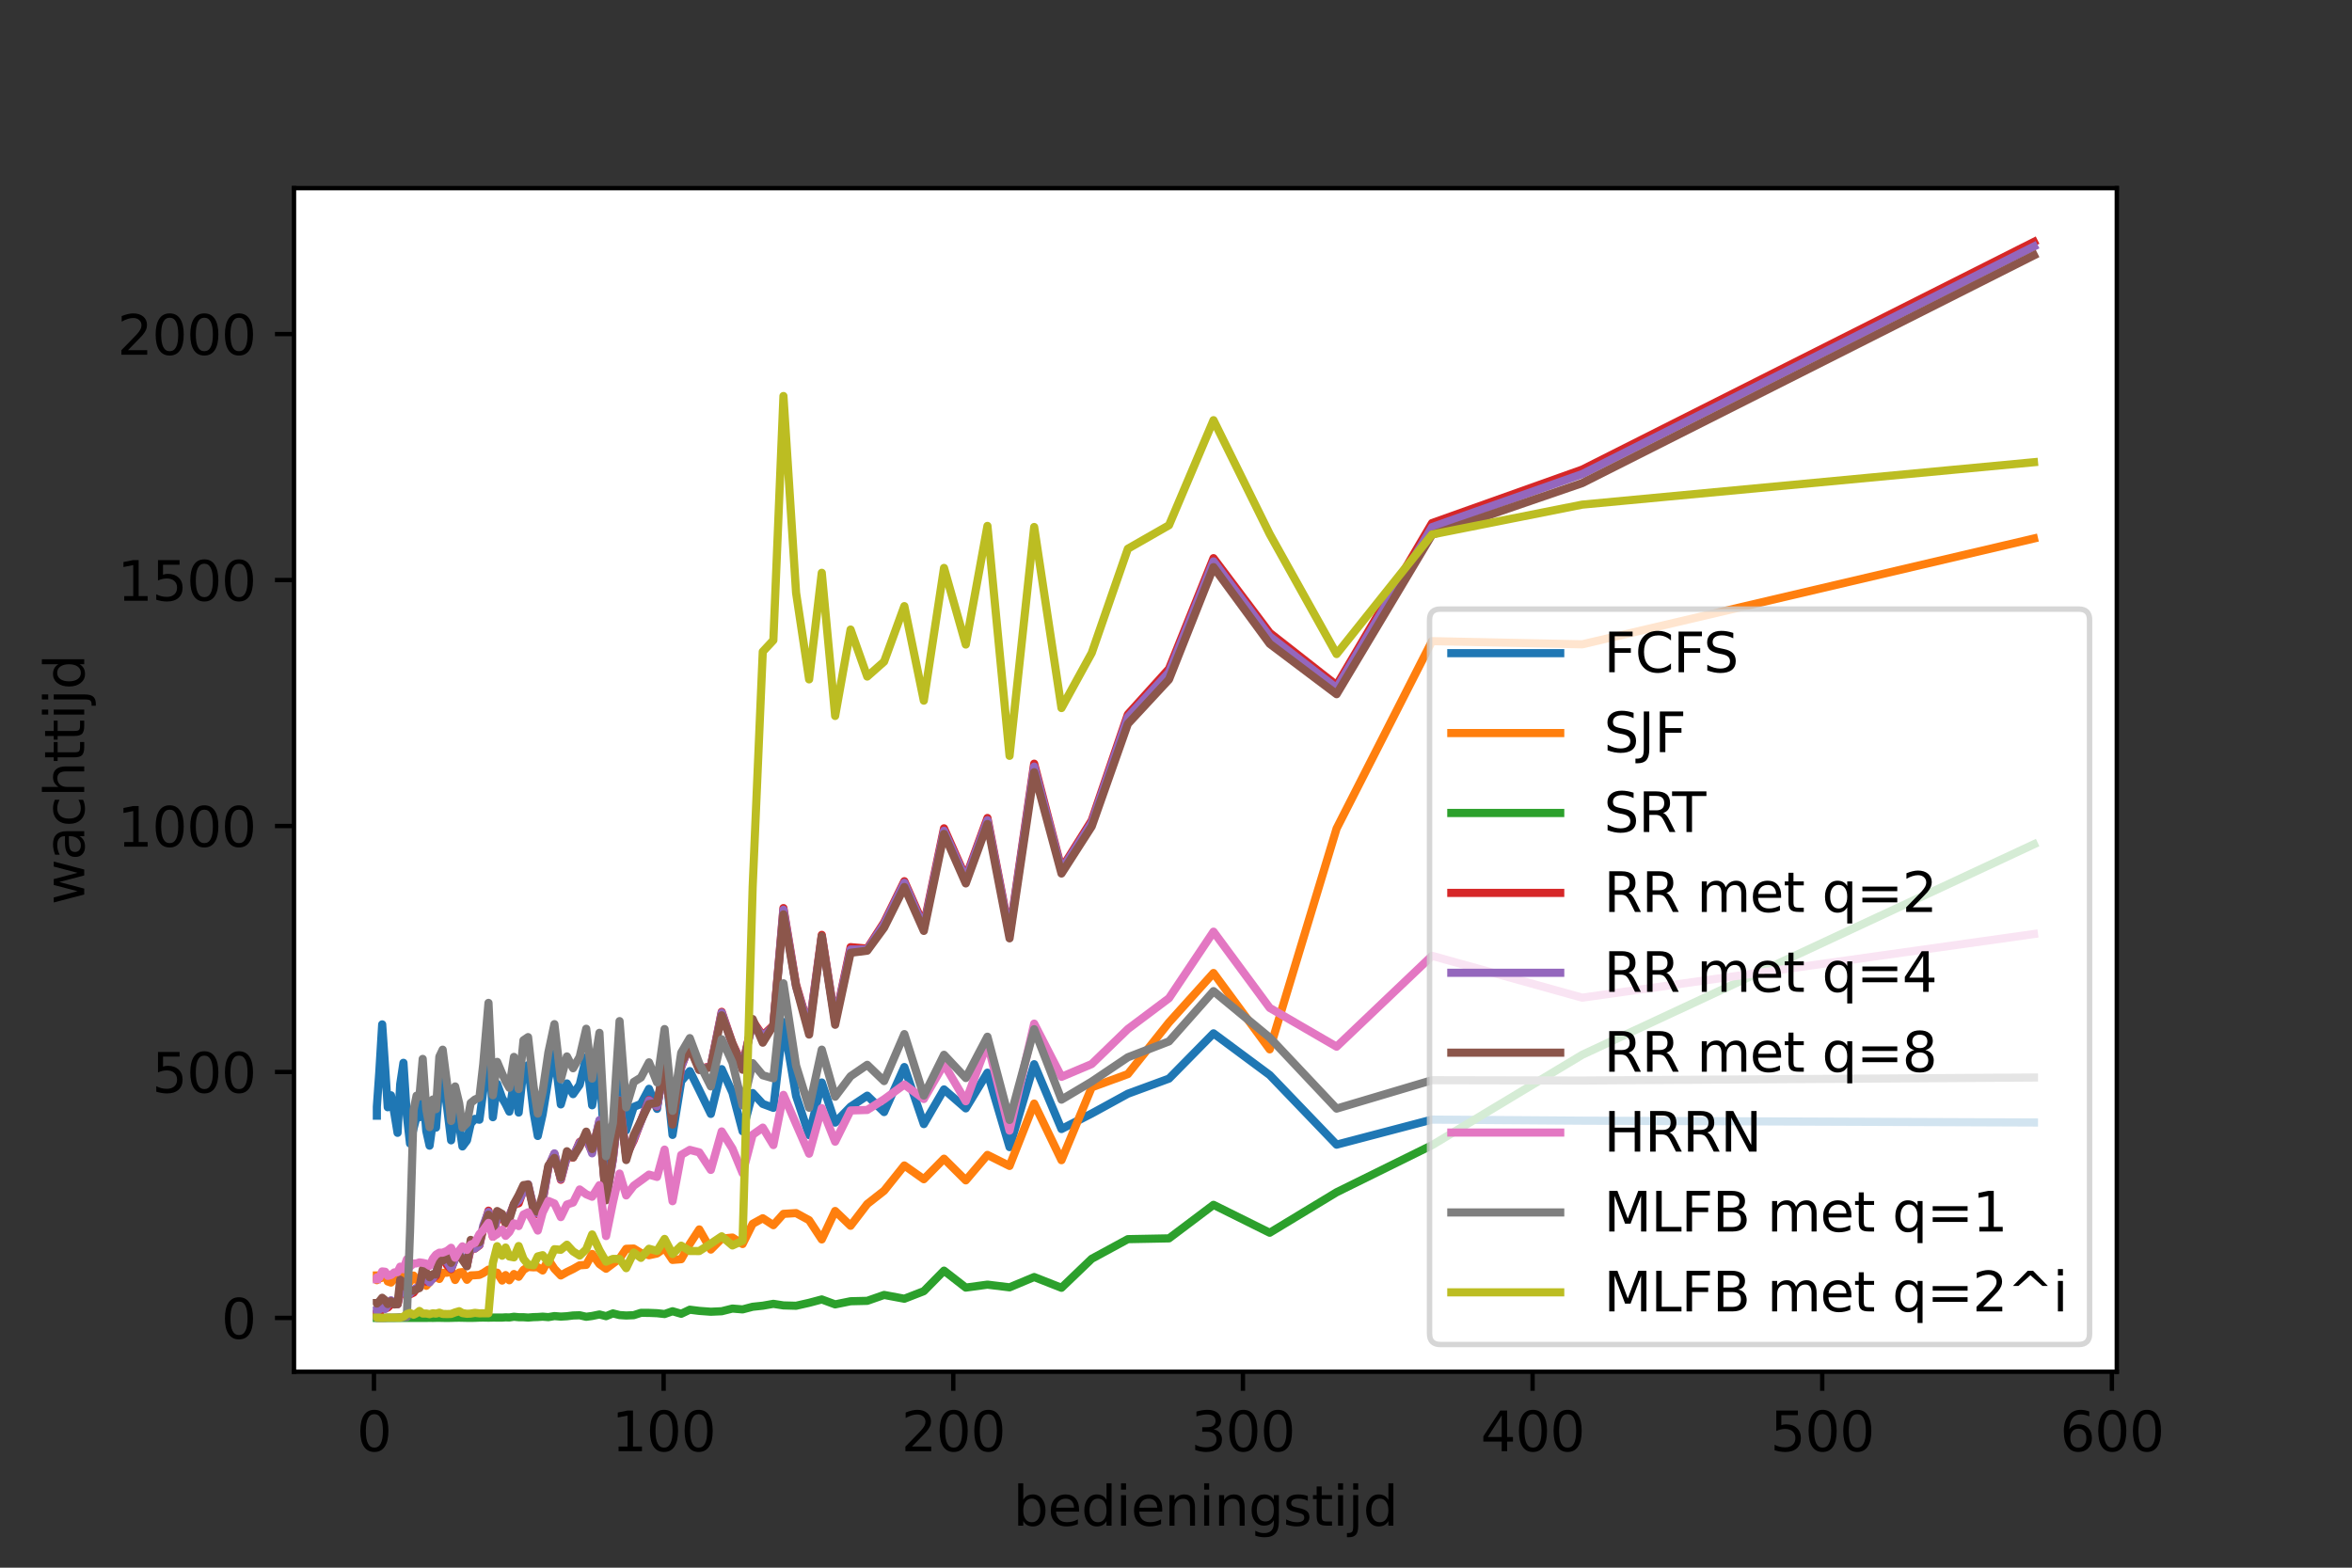 <?xml version="1.0" encoding="utf-8" standalone="no"?>
<!DOCTYPE svg PUBLIC "-//W3C//DTD SVG 1.1//EN"
  "http://www.w3.org/Graphics/SVG/1.1/DTD/svg11.dtd">
<svg height="288pt" version="1.1" viewBox="0 0 432 288" width="432pt" xmlns="http://www.w3.org/2000/svg" xmlns:xlink="http://www.w3.org/1999/xlink">
 <rect x="0" y="0" width="432" height="288" fill="#333333" stroke="none"/>
 <defs>
  <style type="text/css">*{stroke-linecap:butt;stroke-linejoin:round;}</style>
 </defs>
 <g id="figure_1">
  <g id="patch_1">
   <path d="M 0 288 
L 432 288 
L 432 0 
L 0 0 
z
" style="fill:none;"/>
  </g>
  <g id="axes_1">
   <g id="patch_2">
    <path d="M 54 252 
L 388.8 252 
L 388.8 34.56 
L 54 34.56 
z
" style="fill:#ffffff;"/>
   </g>
   <g id="matplotlib.axis_1">
    <g id="xtick_1">
     <g id="line2d_1">
      <defs>
       <path d="M 0 0 
L 0 3.5 
" id="m9bc91e9b27" style="stroke:#000000;stroke-width:0.8;"/>
      </defs>
      <g>
       <use style="stroke:#000000;stroke-width:0.8;" x="68.686" xlink:href="#m9bc91e9b27" y="252"/>
      </g>
     </g>
     <g id="text_1">
      <!-- 0 -->
      <g transform="translate(65.505 266.598)scale(0.1 -0.1)">
       <defs>
        <path d="M 2034 4250 
Q 1547 4250 1301 3770 
Q 1056 3291 1056 2328 
Q 1056 1369 1301 889 
Q 1547 409 2034 409 
Q 2525 409 2770 889 
Q 3016 1369 3016 2328 
Q 3016 3291 2770 3770 
Q 2525 4250 2034 4250 
z
M 2034 4750 
Q 2819 4750 3233 4129 
Q 3647 3509 3647 2328 
Q 3647 1150 3233 529 
Q 2819 -91 2034 -91 
Q 1250 -91 836 529 
Q 422 1150 422 2328 
Q 422 3509 836 4129 
Q 1250 4750 2034 4750 
z
" id="DejaVuSans-30" transform="scale(0.016)"/>
       </defs>
       <use xlink:href="#DejaVuSans-30"/>
      </g>
     </g>
    </g>
    <g id="xtick_2">
     <g id="line2d_2">
      <g>
       <use style="stroke:#000000;stroke-width:0.8;" x="121.888" xlink:href="#m9bc91e9b27" y="252"/>
      </g>
     </g>
     <g id="text_2">
      <!-- 100 -->
      <g transform="translate(112.344 266.598)scale(0.1 -0.1)">
       <defs>
        <path d="M 794 531 
L 1825 531 
L 1825 4091 
L 703 3866 
L 703 4441 
L 1819 4666 
L 2450 4666 
L 2450 531 
L 3481 531 
L 3481 0 
L 794 0 
L 794 531 
z
" id="DejaVuSans-31" transform="scale(0.016)"/>
       </defs>
       <use xlink:href="#DejaVuSans-31"/>
       <use x="63.623" xlink:href="#DejaVuSans-30"/>
       <use x="127.246" xlink:href="#DejaVuSans-30"/>
      </g>
     </g>
    </g>
    <g id="xtick_3">
     <g id="line2d_3">
      <g>
       <use style="stroke:#000000;stroke-width:0.8;" x="175.09" xlink:href="#m9bc91e9b27" y="252"/>
      </g>
     </g>
     <g id="text_3">
      <!-- 200 -->
      <g transform="translate(165.547 266.598)scale(0.1 -0.1)">
       <defs>
        <path d="M 1228 531 
L 3431 531 
L 3431 0 
L 469 0 
L 469 531 
Q 828 903 1448 1529 
Q 2069 2156 2228 2338 
Q 2531 2678 2651 2914 
Q 2772 3150 2772 3378 
Q 2772 3750 2511 3984 
Q 2250 4219 1831 4219 
Q 1534 4219 1204 4116 
Q 875 4013 500 3803 
L 500 4441 
Q 881 4594 1212 4672 
Q 1544 4750 1819 4750 
Q 2544 4750 2975 4387 
Q 3406 4025 3406 3419 
Q 3406 3131 3298 2873 
Q 3191 2616 2906 2266 
Q 2828 2175 2409 1742 
Q 1991 1309 1228 531 
z
" id="DejaVuSans-32" transform="scale(0.016)"/>
       </defs>
       <use xlink:href="#DejaVuSans-32"/>
       <use x="63.623" xlink:href="#DejaVuSans-30"/>
       <use x="127.246" xlink:href="#DejaVuSans-30"/>
      </g>
     </g>
    </g>
    <g id="xtick_4">
     <g id="line2d_4">
      <g>
       <use style="stroke:#000000;stroke-width:0.8;" x="228.292" xlink:href="#m9bc91e9b27" y="252"/>
      </g>
     </g>
     <g id="text_4">
      <!-- 300 -->
      <g transform="translate(218.749 266.598)scale(0.1 -0.1)">
       <defs>
        <path d="M 2597 2516 
Q 3050 2419 3304 2112 
Q 3559 1806 3559 1356 
Q 3559 666 3084 287 
Q 2609 -91 1734 -91 
Q 1441 -91 1130 -33 
Q 819 25 488 141 
L 488 750 
Q 750 597 1062 519 
Q 1375 441 1716 441 
Q 2309 441 2620 675 
Q 2931 909 2931 1356 
Q 2931 1769 2642 2001 
Q 2353 2234 1838 2234 
L 1294 2234 
L 1294 2753 
L 1863 2753 
Q 2328 2753 2575 2939 
Q 2822 3125 2822 3475 
Q 2822 3834 2567 4026 
Q 2313 4219 1838 4219 
Q 1578 4219 1281 4162 
Q 984 4106 628 3988 
L 628 4550 
Q 988 4650 1302 4700 
Q 1616 4750 1894 4750 
Q 2613 4750 3031 4423 
Q 3450 4097 3450 3541 
Q 3450 3153 3228 2886 
Q 3006 2619 2597 2516 
z
" id="DejaVuSans-33" transform="scale(0.016)"/>
       </defs>
       <use xlink:href="#DejaVuSans-33"/>
       <use x="63.623" xlink:href="#DejaVuSans-30"/>
       <use x="127.246" xlink:href="#DejaVuSans-30"/>
      </g>
     </g>
    </g>
    <g id="xtick_5">
     <g id="line2d_5">
      <g>
       <use style="stroke:#000000;stroke-width:0.8;" x="281.494" xlink:href="#m9bc91e9b27" y="252"/>
      </g>
     </g>
     <g id="text_5">
      <!-- 400 -->
      <g transform="translate(271.951 266.598)scale(0.1 -0.1)">
       <defs>
        <path d="M 2419 4116 
L 825 1625 
L 2419 1625 
L 2419 4116 
z
M 2253 4666 
L 3047 4666 
L 3047 1625 
L 3713 1625 
L 3713 1100 
L 3047 1100 
L 3047 0 
L 2419 0 
L 2419 1100 
L 313 1100 
L 313 1709 
L 2253 4666 
z
" id="DejaVuSans-34" transform="scale(0.016)"/>
       </defs>
       <use xlink:href="#DejaVuSans-34"/>
       <use x="63.623" xlink:href="#DejaVuSans-30"/>
       <use x="127.246" xlink:href="#DejaVuSans-30"/>
      </g>
     </g>
    </g>
    <g id="xtick_6">
     <g id="line2d_6">
      <g>
       <use style="stroke:#000000;stroke-width:0.8;" x="334.696" xlink:href="#m9bc91e9b27" y="252"/>
      </g>
     </g>
     <g id="text_6">
      <!-- 500 -->
      <g transform="translate(325.153 266.598)scale(0.1 -0.1)">
       <defs>
        <path d="M 691 4666 
L 3169 4666 
L 3169 4134 
L 1269 4134 
L 1269 2991 
Q 1406 3038 1543 3061 
Q 1681 3084 1819 3084 
Q 2600 3084 3056 2656 
Q 3513 2228 3513 1497 
Q 3513 744 3044 326 
Q 2575 -91 1722 -91 
Q 1428 -91 1123 -41 
Q 819 9 494 109 
L 494 744 
Q 775 591 1075 516 
Q 1375 441 1709 441 
Q 2250 441 2565 725 
Q 2881 1009 2881 1497 
Q 2881 1984 2565 2268 
Q 2250 2553 1709 2553 
Q 1456 2553 1204 2497 
Q 953 2441 691 2322 
L 691 4666 
z
" id="DejaVuSans-35" transform="scale(0.016)"/>
       </defs>
       <use xlink:href="#DejaVuSans-35"/>
       <use x="63.623" xlink:href="#DejaVuSans-30"/>
       <use x="127.246" xlink:href="#DejaVuSans-30"/>
      </g>
     </g>
    </g>
    <g id="xtick_7">
     <g id="line2d_7">
      <g>
       <use style="stroke:#000000;stroke-width:0.8;" x="387.898" xlink:href="#m9bc91e9b27" y="252"/>
      </g>
     </g>
     <g id="text_7">
      <!-- 600 -->
      <g transform="translate(378.355 266.598)scale(0.1 -0.1)">
       <defs>
        <path d="M 2113 2584 
Q 1688 2584 1439 2293 
Q 1191 2003 1191 1497 
Q 1191 994 1439 701 
Q 1688 409 2113 409 
Q 2538 409 2786 701 
Q 3034 994 3034 1497 
Q 3034 2003 2786 2293 
Q 2538 2584 2113 2584 
z
M 3366 4563 
L 3366 3988 
Q 3128 4100 2886 4159 
Q 2644 4219 2406 4219 
Q 1781 4219 1451 3797 
Q 1122 3375 1075 2522 
Q 1259 2794 1537 2939 
Q 1816 3084 2150 3084 
Q 2853 3084 3261 2657 
Q 3669 2231 3669 1497 
Q 3669 778 3244 343 
Q 2819 -91 2113 -91 
Q 1303 -91 875 529 
Q 447 1150 447 2328 
Q 447 3434 972 4092 
Q 1497 4750 2381 4750 
Q 2619 4750 2861 4703 
Q 3103 4656 3366 4563 
z
" id="DejaVuSans-36" transform="scale(0.016)"/>
       </defs>
       <use xlink:href="#DejaVuSans-36"/>
       <use x="63.623" xlink:href="#DejaVuSans-30"/>
       <use x="127.246" xlink:href="#DejaVuSans-30"/>
      </g>
     </g>
    </g>
    <g id="text_8">
     <!-- bedieningstijd -->
     <g transform="translate(186.091 280.277)scale(0.1 -0.1)">
      <defs>
       <path d="M 3116 1747 
Q 3116 2381 2855 2742 
Q 2594 3103 2138 3103 
Q 1681 3103 1420 2742 
Q 1159 2381 1159 1747 
Q 1159 1113 1420 752 
Q 1681 391 2138 391 
Q 2594 391 2855 752 
Q 3116 1113 3116 1747 
z
M 1159 2969 
Q 1341 3281 1617 3432 
Q 1894 3584 2278 3584 
Q 2916 3584 3314 3078 
Q 3713 2572 3713 1747 
Q 3713 922 3314 415 
Q 2916 -91 2278 -91 
Q 1894 -91 1617 61 
Q 1341 213 1159 525 
L 1159 0 
L 581 0 
L 581 4863 
L 1159 4863 
L 1159 2969 
z
" id="DejaVuSans-62" transform="scale(0.016)"/>
       <path d="M 3597 1894 
L 3597 1613 
L 953 1613 
Q 991 1019 1311 708 
Q 1631 397 2203 397 
Q 2534 397 2845 478 
Q 3156 559 3463 722 
L 3463 178 
Q 3153 47 2828 -22 
Q 2503 -91 2169 -91 
Q 1331 -91 842 396 
Q 353 884 353 1716 
Q 353 2575 817 3079 
Q 1281 3584 2069 3584 
Q 2775 3584 3186 3129 
Q 3597 2675 3597 1894 
z
M 3022 2063 
Q 3016 2534 2758 2815 
Q 2500 3097 2075 3097 
Q 1594 3097 1305 2825 
Q 1016 2553 972 2059 
L 3022 2063 
z
" id="DejaVuSans-65" transform="scale(0.016)"/>
       <path d="M 2906 2969 
L 2906 4863 
L 3481 4863 
L 3481 0 
L 2906 0 
L 2906 525 
Q 2725 213 2448 61 
Q 2172 -91 1784 -91 
Q 1150 -91 751 415 
Q 353 922 353 1747 
Q 353 2572 751 3078 
Q 1150 3584 1784 3584 
Q 2172 3584 2448 3432 
Q 2725 3281 2906 2969 
z
M 947 1747 
Q 947 1113 1208 752 
Q 1469 391 1925 391 
Q 2381 391 2643 752 
Q 2906 1113 2906 1747 
Q 2906 2381 2643 2742 
Q 2381 3103 1925 3103 
Q 1469 3103 1208 2742 
Q 947 2381 947 1747 
z
" id="DejaVuSans-64" transform="scale(0.016)"/>
       <path d="M 603 3500 
L 1178 3500 
L 1178 0 
L 603 0 
L 603 3500 
z
M 603 4863 
L 1178 4863 
L 1178 4134 
L 603 4134 
L 603 4863 
z
" id="DejaVuSans-69" transform="scale(0.016)"/>
       <path d="M 3513 2113 
L 3513 0 
L 2938 0 
L 2938 2094 
Q 2938 2591 2744 2837 
Q 2550 3084 2163 3084 
Q 1697 3084 1428 2787 
Q 1159 2491 1159 1978 
L 1159 0 
L 581 0 
L 581 3500 
L 1159 3500 
L 1159 2956 
Q 1366 3272 1645 3428 
Q 1925 3584 2291 3584 
Q 2894 3584 3203 3211 
Q 3513 2838 3513 2113 
z
" id="DejaVuSans-6e" transform="scale(0.016)"/>
       <path d="M 2906 1791 
Q 2906 2416 2648 2759 
Q 2391 3103 1925 3103 
Q 1463 3103 1205 2759 
Q 947 2416 947 1791 
Q 947 1169 1205 825 
Q 1463 481 1925 481 
Q 2391 481 2648 825 
Q 2906 1169 2906 1791 
z
M 3481 434 
Q 3481 -459 3084 -895 
Q 2688 -1331 1869 -1331 
Q 1566 -1331 1297 -1286 
Q 1028 -1241 775 -1147 
L 775 -588 
Q 1028 -725 1275 -790 
Q 1522 -856 1778 -856 
Q 2344 -856 2625 -561 
Q 2906 -266 2906 331 
L 2906 616 
Q 2728 306 2450 153 
Q 2172 0 1784 0 
Q 1141 0 747 490 
Q 353 981 353 1791 
Q 353 2603 747 3093 
Q 1141 3584 1784 3584 
Q 2172 3584 2450 3431 
Q 2728 3278 2906 2969 
L 2906 3500 
L 3481 3500 
L 3481 434 
z
" id="DejaVuSans-67" transform="scale(0.016)"/>
       <path d="M 2834 3397 
L 2834 2853 
Q 2591 2978 2328 3040 
Q 2066 3103 1784 3103 
Q 1356 3103 1142 2972 
Q 928 2841 928 2578 
Q 928 2378 1081 2264 
Q 1234 2150 1697 2047 
L 1894 2003 
Q 2506 1872 2764 1633 
Q 3022 1394 3022 966 
Q 3022 478 2636 193 
Q 2250 -91 1575 -91 
Q 1294 -91 989 -36 
Q 684 19 347 128 
L 347 722 
Q 666 556 975 473 
Q 1284 391 1588 391 
Q 1994 391 2212 530 
Q 2431 669 2431 922 
Q 2431 1156 2273 1281 
Q 2116 1406 1581 1522 
L 1381 1569 
Q 847 1681 609 1914 
Q 372 2147 372 2553 
Q 372 3047 722 3315 
Q 1072 3584 1716 3584 
Q 2034 3584 2315 3537 
Q 2597 3491 2834 3397 
z
" id="DejaVuSans-73" transform="scale(0.016)"/>
       <path d="M 1172 4494 
L 1172 3500 
L 2356 3500 
L 2356 3053 
L 1172 3053 
L 1172 1153 
Q 1172 725 1289 603 
Q 1406 481 1766 481 
L 2356 481 
L 2356 0 
L 1766 0 
Q 1100 0 847 248 
Q 594 497 594 1153 
L 594 3053 
L 172 3053 
L 172 3500 
L 594 3500 
L 594 4494 
L 1172 4494 
z
" id="DejaVuSans-74" transform="scale(0.016)"/>
       <path d="M 603 3500 
L 1178 3500 
L 1178 -63 
Q 1178 -731 923 -1031 
Q 669 -1331 103 -1331 
L -116 -1331 
L -116 -844 
L 38 -844 
Q 366 -844 484 -692 
Q 603 -541 603 -63 
L 603 3500 
z
M 603 4863 
L 1178 4863 
L 1178 4134 
L 603 4134 
L 603 4863 
z
" id="DejaVuSans-6a" transform="scale(0.016)"/>
      </defs>
      <use xlink:href="#DejaVuSans-62"/>
      <use x="63.477" xlink:href="#DejaVuSans-65"/>
      <use x="125" xlink:href="#DejaVuSans-64"/>
      <use x="188.477" xlink:href="#DejaVuSans-69"/>
      <use x="216.26" xlink:href="#DejaVuSans-65"/>
      <use x="277.783" xlink:href="#DejaVuSans-6e"/>
      <use x="341.162" xlink:href="#DejaVuSans-69"/>
      <use x="368.945" xlink:href="#DejaVuSans-6e"/>
      <use x="432.324" xlink:href="#DejaVuSans-67"/>
      <use x="495.801" xlink:href="#DejaVuSans-73"/>
      <use x="547.9" xlink:href="#DejaVuSans-74"/>
      <use x="587.109" xlink:href="#DejaVuSans-69"/>
      <use x="614.893" xlink:href="#DejaVuSans-6a"/>
      <use x="642.676" xlink:href="#DejaVuSans-64"/>
     </g>
    </g>
   </g>
   <g id="matplotlib.axis_2">
    <g id="ytick_1">
     <g id="line2d_8">
      <defs>
       <path d="M 0 0 
L -3.5 0 
" id="meb061cf582" style="stroke:#000000;stroke-width:0.8;"/>
      </defs>
      <g>
       <use style="stroke:#000000;stroke-width:0.8;" x="54" xlink:href="#meb061cf582" y="242.116"/>
      </g>
     </g>
     <g id="text_9">
      <!-- 0 -->
      <g transform="translate(40.638 245.916)scale(0.1 -0.1)">
       <use xlink:href="#DejaVuSans-30"/>
      </g>
     </g>
    </g>
    <g id="ytick_2">
     <g id="line2d_9">
      <g>
       <use style="stroke:#000000;stroke-width:0.8;" x="54" xlink:href="#meb061cf582" y="196.931"/>
      </g>
     </g>
     <g id="text_10">
      <!-- 500 -->
      <g transform="translate(27.913 200.73)scale(0.1 -0.1)">
       <use xlink:href="#DejaVuSans-35"/>
       <use x="63.623" xlink:href="#DejaVuSans-30"/>
       <use x="127.246" xlink:href="#DejaVuSans-30"/>
      </g>
     </g>
    </g>
    <g id="ytick_3">
     <g id="line2d_10">
      <g>
       <use style="stroke:#000000;stroke-width:0.8;" x="54" xlink:href="#meb061cf582" y="151.745"/>
      </g>
     </g>
     <g id="text_11">
      <!-- 1000 -->
      <g transform="translate(21.55 155.544)scale(0.1 -0.1)">
       <use xlink:href="#DejaVuSans-31"/>
       <use x="63.623" xlink:href="#DejaVuSans-30"/>
       <use x="127.246" xlink:href="#DejaVuSans-30"/>
       <use x="190.869" xlink:href="#DejaVuSans-30"/>
      </g>
     </g>
    </g>
    <g id="ytick_4">
     <g id="line2d_11">
      <g>
       <use style="stroke:#000000;stroke-width:0.8;" x="54" xlink:href="#meb061cf582" y="106.559"/>
      </g>
     </g>
     <g id="text_12">
      <!-- 1500 -->
      <g transform="translate(21.55 110.358)scale(0.1 -0.1)">
       <use xlink:href="#DejaVuSans-31"/>
       <use x="63.623" xlink:href="#DejaVuSans-35"/>
       <use x="127.246" xlink:href="#DejaVuSans-30"/>
       <use x="190.869" xlink:href="#DejaVuSans-30"/>
      </g>
     </g>
    </g>
    <g id="ytick_5">
     <g id="line2d_12">
      <g>
       <use style="stroke:#000000;stroke-width:0.8;" x="54" xlink:href="#meb061cf582" y="61.373"/>
      </g>
     </g>
     <g id="text_13">
      <!-- 2000 -->
      <g transform="translate(21.55 65.172)scale(0.1 -0.1)">
       <use xlink:href="#DejaVuSans-32"/>
       <use x="63.623" xlink:href="#DejaVuSans-30"/>
       <use x="127.246" xlink:href="#DejaVuSans-30"/>
       <use x="190.869" xlink:href="#DejaVuSans-30"/>
      </g>
     </g>
    </g>
    <g id="text_14">
     <!-- wachttijd -->
     <g transform="translate(15.47 166.224)rotate(-90)scale(0.1 -0.1)">
      <defs>
       <path d="M 269 3500 
L 844 3500 
L 1563 769 
L 2278 3500 
L 2956 3500 
L 3675 769 
L 4391 3500 
L 4966 3500 
L 4050 0 
L 3372 0 
L 2619 2869 
L 1863 0 
L 1184 0 
L 269 3500 
z
" id="DejaVuSans-77" transform="scale(0.016)"/>
       <path d="M 2194 1759 
Q 1497 1759 1228 1600 
Q 959 1441 959 1056 
Q 959 750 1161 570 
Q 1363 391 1709 391 
Q 2188 391 2477 730 
Q 2766 1069 2766 1631 
L 2766 1759 
L 2194 1759 
z
M 3341 1997 
L 3341 0 
L 2766 0 
L 2766 531 
Q 2569 213 2275 61 
Q 1981 -91 1556 -91 
Q 1019 -91 701 211 
Q 384 513 384 1019 
Q 384 1609 779 1909 
Q 1175 2209 1959 2209 
L 2766 2209 
L 2766 2266 
Q 2766 2663 2505 2880 
Q 2244 3097 1772 3097 
Q 1472 3097 1187 3025 
Q 903 2953 641 2809 
L 641 3341 
Q 956 3463 1253 3523 
Q 1550 3584 1831 3584 
Q 2591 3584 2966 3190 
Q 3341 2797 3341 1997 
z
" id="DejaVuSans-61" transform="scale(0.016)"/>
       <path d="M 3122 3366 
L 3122 2828 
Q 2878 2963 2633 3030 
Q 2388 3097 2138 3097 
Q 1578 3097 1268 2742 
Q 959 2388 959 1747 
Q 959 1106 1268 751 
Q 1578 397 2138 397 
Q 2388 397 2633 464 
Q 2878 531 3122 666 
L 3122 134 
Q 2881 22 2623 -34 
Q 2366 -91 2075 -91 
Q 1284 -91 818 406 
Q 353 903 353 1747 
Q 353 2603 823 3093 
Q 1294 3584 2113 3584 
Q 2378 3584 2631 3529 
Q 2884 3475 3122 3366 
z
" id="DejaVuSans-63" transform="scale(0.016)"/>
       <path d="M 3513 2113 
L 3513 0 
L 2938 0 
L 2938 2094 
Q 2938 2591 2744 2837 
Q 2550 3084 2163 3084 
Q 1697 3084 1428 2787 
Q 1159 2491 1159 1978 
L 1159 0 
L 581 0 
L 581 4863 
L 1159 4863 
L 1159 2956 
Q 1366 3272 1645 3428 
Q 1925 3584 2291 3584 
Q 2894 3584 3203 3211 
Q 3513 2838 3513 2113 
z
" id="DejaVuSans-68" transform="scale(0.016)"/>
      </defs>
      <use xlink:href="#DejaVuSans-77"/>
      <use x="81.787" xlink:href="#DejaVuSans-61"/>
      <use x="143.066" xlink:href="#DejaVuSans-63"/>
      <use x="198.047" xlink:href="#DejaVuSans-68"/>
      <use x="261.426" xlink:href="#DejaVuSans-74"/>
      <use x="300.635" xlink:href="#DejaVuSans-74"/>
      <use x="339.844" xlink:href="#DejaVuSans-69"/>
      <use x="367.627" xlink:href="#DejaVuSans-6a"/>
      <use x="395.41" xlink:href="#DejaVuSans-64"/>
     </g>
    </g>
   </g>
   <g id="line2d_13">
    <path clip-path="url(#p7ab2dd420b)" d="M 69.218 204.965 
L 69.218 203.331 
L 69.665 196.978 
L 70.197 188.19 
L 70.745 196.238 
L 71.219 203.414 
L 71.814 201.215 
L 72.426 204.487 
L 73.022 208.114 
L 73.506 199.184 
L 74.102 195.248 
L 74.725 204.916 
L 75.31 210.088 
L 75.964 207.293 
L 76.512 205.141 
L 77.039 205.253 
L 77.64 199.559 
L 78.294 207.759 
L 78.901 210.47 
L 79.513 206.07 
L 80.087 207.156 
L 80.699 199.32 
L 81.306 197.87 
L 82.12 203.407 
L 82.859 209.492 
L 83.599 203.587 
L 84.344 206.599 
L 84.939 210.616 
L 85.769 209.518 
L 86.456 206.44 
L 87.227 205.547 
L 88.057 205.703 
L 88.759 200.46 
L 89.722 189.741 
L 90.526 205.244 
L 91.313 199.109 
L 92.228 201.707 
L 92.866 202.821 
L 93.553 204.221 
L 94.399 198.725 
L 95.266 204.391 
L 96.149 196.293 
L 96.995 195.674 
L 97.995 204.28 
L 98.777 208.691 
L 99.671 204.702 
L 100.719 198.263 
L 101.831 193.545 
L 103.007 202.891 
L 104.129 199.036 
L 105.257 201.004 
L 106.47 199.287 
L 107.673 194.243 
L 108.758 203.051 
L 110.099 195.408 
L 111.317 215.786 
L 112.578 210.66 
L 113.796 193.031 
L 115.015 207.651 
L 116.398 203.353 
L 117.722 202.806 
L 119.202 200.024 
L 120.681 203.711 
L 122.064 194.601 
L 123.527 208.495 
L 125.123 198.621 
L 126.698 196.774 
L 128.437 200.277 
L 130.56 204.637 
L 132.555 196.411 
L 134.529 200.732 
L 136.396 207.828 
L 138.243 200.8 
L 140.099 202.799 
L 142.046 203.521 
L 143.898 187.758 
L 146.218 201.34 
L 148.612 208.532 
L 150.937 198.866 
L 153.394 206.236 
L 156.23 203.306 
L 159.289 201.283 
L 162.386 204.299 
L 166.104 196.026 
L 169.68 206.509 
L 173.388 200.137 
L 177.389 203.621 
L 181.368 197.062 
L 185.427 210.737 
L 189.95 195.504 
L 194.967 207.414 
L 200.521 204.567 
L 207.16 200.929 
L 214.715 198.151 
L 222.887 189.836 
L 233.214 197.494 
L 245.498 210.285 
L 263.023 205.681 
L 290.613 205.88 
L 373.582 206.213 
" style="fill:none;stroke:#1f77b4;stroke-linecap:square;stroke-width:1.5;"/>
   </g>
   <g id="line2d_14">
    <path clip-path="url(#p7ab2dd420b)" d="M 69.218 234.313 
L 69.218 235.185 
L 69.665 234.871 
L 70.197 234.724 
L 70.745 233.817 
L 71.219 235.42 
L 71.814 235.62 
L 72.426 234.933 
L 73.022 234.79 
L 73.506 233.441 
L 74.102 235.505 
L 74.725 234.533 
L 75.31 235.487 
L 75.964 234.334 
L 76.512 235.16 
L 77.039 235.122 
L 77.64 234.284 
L 78.294 236.215 
L 78.901 235.524 
L 79.513 234.654 
L 80.087 234.537 
L 80.699 234.959 
L 81.306 233.837 
L 82.12 233.811 
L 82.859 233.255 
L 83.599 235.145 
L 84.344 233.774 
L 84.939 233.701 
L 85.769 235.113 
L 86.456 234.308 
L 87.227 234.274 
L 88.057 234.212 
L 88.759 233.873 
L 89.722 233.237 
L 90.526 233.698 
L 91.313 233.803 
L 92.228 235.253 
L 92.866 234.25 
L 93.553 235.198 
L 94.399 234.053 
L 95.266 234.558 
L 96.149 233.285 
L 96.995 232.756 
L 97.995 232.818 
L 98.777 232.792 
L 99.671 233.396 
L 100.719 231.403 
L 101.831 233.095 
L 103.007 234.316 
L 104.129 233.681 
L 105.257 233.133 
L 106.47 232.449 
L 107.673 232.371 
L 108.758 230.366 
L 110.099 232.213 
L 111.317 233.078 
L 112.578 232.128 
L 113.796 231.211 
L 115.015 229.418 
L 116.398 229.373 
L 117.722 230.182 
L 119.202 230.599 
L 120.681 230.28 
L 122.064 229.284 
L 123.527 231.458 
L 125.123 231.329 
L 126.698 228.515 
L 128.437 225.856 
L 130.56 229.562 
L 132.555 227.549 
L 134.529 227.351 
L 136.396 228.54 
L 138.243 224.828 
L 140.099 223.804 
L 142.046 225.078 
L 143.898 222.999 
L 146.218 222.859 
L 148.612 224.16 
L 150.937 227.695 
L 153.394 222.47 
L 156.23 225.188 
L 159.289 221.187 
L 162.386 218.755 
L 166.104 214.107 
L 169.68 216.636 
L 173.388 212.865 
L 177.389 216.846 
L 181.368 212.168 
L 185.427 214.194 
L 189.95 202.739 
L 194.967 213.137 
L 200.521 199.753 
L 207.16 197.322 
L 214.715 187.827 
L 222.887 178.751 
L 233.214 192.778 
L 245.498 152.202 
L 263.023 117.786 
L 290.613 118.368 
L 373.582 98.927 
" style="fill:none;stroke:#ff7f0e;stroke-linecap:square;stroke-width:1.5;"/>
   </g>
   <g id="line2d_15">
    <path clip-path="url(#p7ab2dd420b)" d="M 69.218 242.116 
L 69.218 242.116 
L 69.665 242.116 
L 70.197 242.116 
L 70.745 242.116 
L 71.219 242.116 
L 71.814 242.116 
L 72.426 242.116 
L 73.022 242.116 
L 73.506 242.116 
L 74.102 242.116 
L 74.725 242.116 
L 75.31 242.111 
L 75.964 242.111 
L 76.512 242.115 
L 77.039 242.116 
L 77.64 242.11 
L 78.294 242.113 
L 78.901 242.103 
L 79.513 242.111 
L 80.087 242.096 
L 80.699 242.09 
L 81.306 242.106 
L 82.12 242.116 
L 82.859 242.106 
L 83.599 242.081 
L 84.344 242.07 
L 84.939 242.083 
L 85.769 242.1 
L 86.456 242.108 
L 87.227 242.092 
L 88.057 242.057 
L 88.759 242.048 
L 89.722 242.067 
L 90.526 242.05 
L 91.313 242.052 
L 92.228 242.053 
L 92.866 242.01 
L 93.553 242.032 
L 94.399 241.903 
L 95.266 241.985 
L 96.149 241.989 
L 96.995 242.049 
L 97.995 241.97 
L 98.777 241.949 
L 99.671 241.886 
L 100.719 241.97 
L 101.831 241.778 
L 103.007 241.871 
L 104.129 241.805 
L 105.257 241.666 
L 106.47 241.629 
L 107.673 241.906 
L 108.758 241.758 
L 110.099 241.482 
L 111.317 241.794 
L 112.578 241.287 
L 113.796 241.591 
L 115.015 241.671 
L 116.398 241.611 
L 117.722 241.184 
L 119.202 241.189 
L 120.681 241.249 
L 122.064 241.4 
L 123.527 240.889 
L 125.123 241.355 
L 126.698 240.607 
L 128.437 240.823 
L 130.56 240.979 
L 132.555 240.888 
L 134.529 240.397 
L 136.396 240.552 
L 138.243 240.066 
L 140.099 239.872 
L 142.046 239.529 
L 143.898 239.819 
L 146.218 239.881 
L 148.612 239.338 
L 150.937 238.72 
L 153.394 239.628 
L 156.23 239.051 
L 159.289 238.978 
L 162.386 237.894 
L 166.104 238.591 
L 169.68 237.203 
L 173.388 233.432 
L 177.389 236.544 
L 181.368 236 
L 185.427 236.498 
L 189.95 234.605 
L 194.967 236.581 
L 200.521 231.251 
L 207.16 227.645 
L 214.715 227.5 
L 222.887 221.341 
L 233.214 226.468 
L 245.498 219.031 
L 263.023 210.382 
L 290.613 193.776 
L 373.582 155.1 
" style="fill:none;stroke:#2ca02c;stroke-linecap:square;stroke-width:1.5;"/>
   </g>
   <g id="line2d_16">
    <path clip-path="url(#p7ab2dd420b)" d="M 69.218 241.447 
L 69.218 241.483 
L 69.665 241.36 
L 70.197 240.312 
L 70.745 240.375 
L 71.219 240.22 
L 71.814 239.654 
L 72.426 239.441 
L 73.022 239.614 
L 73.506 237.531 
L 74.102 237.616 
L 74.725 237.747 
L 75.31 237.786 
L 75.964 237.464 
L 76.512 236.704 
L 77.039 236.289 
L 77.64 234.773 
L 78.294 235.45 
L 78.901 235.453 
L 79.513 234.889 
L 80.087 234.36 
L 80.699 231.358 
L 81.306 231.032 
L 82.12 232.458 
L 82.859 233.156 
L 83.599 231.146 
L 84.344 230.768 
L 84.939 231.162 
L 85.769 232.325 
L 86.456 229.445 
L 87.227 229.38 
L 88.057 228.77 
L 88.759 225.743 
L 89.722 222.412 
L 90.526 227.182 
L 91.313 223.764 
L 92.228 223.512 
L 92.866 224.74 
L 93.553 223.413 
L 94.399 221.273 
L 95.266 221.06 
L 96.149 218.548 
L 96.995 217.933 
L 97.995 221.74 
L 98.777 223.096 
L 99.671 220.687 
L 100.719 214.458 
L 101.831 211.996 
L 103.007 216.736 
L 104.129 212.504 
L 105.257 212.652 
L 106.47 209.79 
L 107.673 209.32 
L 108.758 211.592 
L 110.099 206.003 
L 111.317 220.152 
L 112.578 212.929 
L 113.796 202.241 
L 115.015 212.314 
L 116.398 209.489 
L 117.722 205.955 
L 119.202 202.078 
L 120.681 203.29 
L 122.064 195.822 
L 123.527 205.775 
L 125.123 196.029 
L 126.698 191.888 
L 128.437 196.425 
L 130.56 195.841 
L 132.555 185.887 
L 134.529 191.675 
L 136.396 195.67 
L 138.243 187.559 
L 140.099 190.251 
L 142.046 188.382 
L 143.898 166.824 
L 146.218 180.892 
L 148.612 188.911 
L 150.937 171.746 
L 153.394 187.451 
L 156.23 174.001 
L 159.289 174.265 
L 162.386 169.458 
L 166.104 161.892 
L 169.68 170.01 
L 173.388 152.171 
L 177.389 161.197 
L 181.368 150.272 
L 185.427 171.441 
L 189.95 140.296 
L 194.967 159.591 
L 200.521 150.72 
L 207.16 131.236 
L 214.715 122.868 
L 222.887 102.541 
L 233.214 116.258 
L 245.498 125.882 
L 263.023 96.096 
L 290.613 86.269 
L 373.582 44.444 
" style="fill:none;stroke:#d62728;stroke-linecap:square;stroke-width:1.5;"/>
   </g>
   <g id="line2d_17">
    <path clip-path="url(#p7ab2dd420b)" d="M 69.218 240.753 
L 69.218 240.823 
L 69.665 240.582 
L 70.197 240.244 
L 70.745 240.478 
L 71.219 239.757 
L 71.814 238.878 
L 72.426 239.478 
L 73.022 239.58 
L 73.506 236.704 
L 74.102 237.044 
L 74.725 237.858 
L 75.31 237.652 
L 75.964 236.915 
L 76.512 236.579 
L 77.039 236.422 
L 77.64 234.233 
L 78.294 234.939 
L 78.901 235.585 
L 79.513 234.813 
L 80.087 233.854 
L 80.699 231.192 
L 81.306 231.218 
L 82.12 231.866 
L 82.859 233.024 
L 83.599 231.232 
L 84.344 230.212 
L 84.939 231.08 
L 85.769 232.433 
L 86.456 228.9 
L 87.227 229.363 
L 88.057 228.68 
L 88.759 225.149 
L 89.722 222.644 
L 90.526 226.76 
L 91.313 223.683 
L 92.228 223.431 
L 92.866 224.219 
L 93.553 223.453 
L 94.399 221.255 
L 95.266 220.562 
L 96.149 218.842 
L 96.995 217.561 
L 97.995 221.882 
L 98.777 222.899 
L 99.671 220.465 
L 100.719 214.435 
L 101.831 211.883 
L 103.007 216.58 
L 104.129 212.521 
L 105.257 212.455 
L 106.47 209.931 
L 107.673 208.802 
L 108.758 211.878 
L 110.099 205.78 
L 111.317 220.333 
L 112.578 212.929 
L 113.796 202.153 
L 115.015 212.469 
L 116.398 209.205 
L 117.722 206.012 
L 119.202 202.157 
L 120.681 203.219 
L 122.064 195.899 
L 123.527 205.949 
L 125.123 195.976 
L 126.698 191.996 
L 128.437 196.51 
L 130.56 195.938 
L 132.555 186.033 
L 134.529 191.912 
L 136.396 195.817 
L 138.243 187.845 
L 140.099 190.455 
L 142.046 188.58 
L 143.898 167.13 
L 146.218 181.215 
L 148.612 189.006 
L 150.937 172.142 
L 153.394 187.575 
L 156.23 174.434 
L 159.289 174.428 
L 162.386 169.733 
L 166.104 162.177 
L 169.68 170.38 
L 173.388 152.624 
L 177.389 161.48 
L 181.368 150.672 
L 185.427 171.699 
L 189.95 140.827 
L 194.967 159.863 
L 200.521 151.114 
L 207.16 131.72 
L 214.715 123.517 
L 222.887 103.131 
L 233.214 116.917 
L 245.498 126.417 
L 263.023 96.838 
L 290.613 87.092 
L 373.582 45.283 
" style="fill:none;stroke:#9467bd;stroke-linecap:square;stroke-width:1.5;"/>
   </g>
   <g id="line2d_18">
    <path clip-path="url(#p7ab2dd420b)" d="M 69.218 239.391 
L 69.218 239.472 
L 69.665 239.08 
L 70.197 238.417 
L 70.745 238.864 
L 71.219 239.575 
L 71.814 239.049 
L 72.426 239.646 
L 73.022 239.575 
L 73.506 235.097 
L 74.102 235.573 
L 74.725 236.615 
L 75.31 237.118 
L 75.964 237.12 
L 76.512 236.831 
L 77.039 236.632 
L 77.64 233.189 
L 78.294 233.759 
L 78.901 234.64 
L 79.513 234.071 
L 80.087 234.139 
L 80.699 231.567 
L 81.306 231.606 
L 82.12 230.741 
L 82.859 232.004 
L 83.599 230.295 
L 84.344 230.606 
L 84.939 231.441 
L 85.769 232.634 
L 86.456 227.785 
L 87.227 228.386 
L 88.057 228.214 
L 88.759 225.682 
L 89.722 223.148 
L 90.526 225.962 
L 91.313 222.482 
L 92.228 223.016 
L 92.866 224.657 
L 93.553 224.011 
L 94.399 221.157 
L 95.266 219.578 
L 96.149 217.716 
L 96.995 217.609 
L 97.995 222.386 
L 98.777 222.612 
L 99.671 219.558 
L 100.719 214.125 
L 101.831 212.72 
L 103.007 216.365 
L 104.129 211.498 
L 105.257 212.624 
L 106.47 210.655 
L 107.673 207.893 
L 108.758 211.096 
L 110.099 206.619 
L 111.317 220.504 
L 112.578 212.123 
L 113.796 202.194 
L 115.015 213.112 
L 116.398 208.573 
L 117.722 205.867 
L 119.202 202.831 
L 120.681 202.58 
L 122.064 195.814 
L 123.527 206.598 
L 125.123 195.208 
L 126.698 192.503 
L 128.437 196.559 
L 130.56 196.055 
L 132.555 186.526 
L 134.529 191.735 
L 136.396 196.521 
L 138.243 187.209 
L 140.099 191.548 
L 142.046 188.36 
L 143.898 167.983 
L 146.218 181.196 
L 148.612 190.062 
L 150.937 171.973 
L 153.394 188.258 
L 156.23 175.036 
L 159.289 174.648 
L 162.386 170.419 
L 166.104 162.958 
L 169.68 171.016 
L 173.388 153.205 
L 177.389 162.292 
L 181.368 151.383 
L 185.427 172.385 
L 189.95 141.863 
L 194.967 160.473 
L 200.521 151.816 
L 207.16 132.974 
L 214.715 124.825 
L 222.887 104.19 
L 233.214 118.272 
L 245.498 127.53 
L 263.023 98.228 
L 290.613 88.751 
L 373.582 46.902 
" style="fill:none;stroke:#8c564b;stroke-linecap:square;stroke-width:1.5;"/>
   </g>
   <g id="line2d_19">
    <path clip-path="url(#p7ab2dd420b)" d="M 69.218 235.016 
L 69.218 234.673 
L 69.665 234.723 
L 70.197 233.573 
L 70.745 233.636 
L 71.219 234.391 
L 71.814 234.234 
L 72.426 233.754 
L 73.022 233.693 
L 73.506 232.697 
L 74.102 233.168 
L 74.725 231.349 
L 75.31 232.687 
L 75.964 232.124 
L 76.512 232.101 
L 77.039 231.917 
L 77.64 231.999 
L 78.294 232.148 
L 78.901 232.551 
L 79.513 231.218 
L 80.087 230.486 
L 80.699 230.131 
L 81.306 230.131 
L 82.12 229.804 
L 82.859 229.229 
L 83.599 231.056 
L 84.344 229.732 
L 84.939 228.971 
L 85.769 229.623 
L 86.456 228.655 
L 87.227 228.343 
L 88.057 226.717 
L 88.759 226.007 
L 89.722 224.66 
L 90.526 227.191 
L 91.313 226.72 
L 92.228 225.899 
L 92.866 227.044 
L 93.553 226.337 
L 94.399 224.735 
L 95.266 225.244 
L 96.149 223.119 
L 96.995 222.714 
L 97.995 224.503 
L 98.777 226.068 
L 99.671 222.761 
L 100.719 220.626 
L 101.831 221.094 
L 103.007 223.596 
L 104.129 221.282 
L 105.257 220.923 
L 106.47 218.515 
L 107.673 219.402 
L 108.758 219.853 
L 110.099 217.724 
L 111.317 227.079 
L 112.578 220.903 
L 113.796 215.591 
L 115.015 219.613 
L 116.398 217.829 
L 117.722 216.874 
L 119.202 215.791 
L 120.681 216.21 
L 122.064 211.193 
L 123.527 220.676 
L 125.123 212.165 
L 126.698 211.248 
L 128.437 211.699 
L 130.56 214.925 
L 132.555 207.856 
L 134.529 211.01 
L 136.396 215.525 
L 138.243 208.467 
L 140.099 207.155 
L 142.046 210.362 
L 143.898 201.14 
L 146.218 206.485 
L 148.612 211.945 
L 150.937 203.577 
L 153.394 209.734 
L 156.23 204.004 
L 159.289 203.911 
L 162.386 201.958 
L 166.104 199.24 
L 169.68 201.899 
L 173.388 195.501 
L 177.389 202.309 
L 181.368 191.597 
L 185.427 207.703 
L 189.95 188.051 
L 194.967 197.824 
L 200.521 195.477 
L 207.16 189.044 
L 214.715 183.378 
L 222.887 171.159 
L 233.214 185.161 
L 245.498 192.285 
L 263.023 175.595 
L 290.613 183.283 
L 373.582 171.591 
" style="fill:none;stroke:#e377c2;stroke-linecap:square;stroke-width:1.5;"/>
   </g>
   <g id="line2d_20">
    <path clip-path="url(#p7ab2dd420b)" d="M 69.218 242.107 
L 69.218 242.112 
L 69.665 242.113 
L 70.197 242.116 
L 70.745 242.112 
L 71.219 242.071 
L 71.814 242.072 
L 72.426 242.071 
L 73.022 242.03 
L 73.506 241.99 
L 74.102 241.984 
L 74.725 241.971 
L 75.31 226.273 
L 75.964 203.895 
L 76.512 201.286 
L 77.039 201.453 
L 77.64 194.533 
L 78.294 203.756 
L 78.901 207.068 
L 79.513 201.985 
L 80.087 203.763 
L 80.699 194.118 
L 81.306 192.839 
L 82.12 199.135 
L 82.859 205.93 
L 83.599 199.59 
L 84.344 202.7 
L 84.939 207.156 
L 85.769 206.336 
L 86.456 202.628 
L 87.227 201.999 
L 88.057 201.635 
L 88.759 195.503 
L 89.722 184.241 
L 90.526 201.206 
L 91.313 195.079 
L 92.228 197.235 
L 92.866 198.657 
L 93.553 199.84 
L 94.399 194.164 
L 95.266 200.075 
L 96.149 191.105 
L 96.995 190.528 
L 97.995 199.516 
L 98.777 204.582 
L 99.671 200.52 
L 100.719 193.364 
L 101.831 188.144 
L 103.007 198.286 
L 104.129 194.079 
L 105.257 196.251 
L 106.47 194.16 
L 107.673 188.994 
L 108.758 198.15 
L 110.099 189.741 
L 111.317 212.413 
L 112.578 206.27 
L 113.796 187.589 
L 115.015 203.438 
L 116.398 198.775 
L 117.722 197.956 
L 119.202 195.161 
L 120.681 198.849 
L 122.064 189.047 
L 123.527 204.073 
L 125.123 193.399 
L 126.698 190.714 
L 128.437 195.349 
L 130.56 199.585 
L 132.555 190.919 
L 134.529 195.204 
L 136.396 203.084 
L 138.243 195.315 
L 140.099 197.541 
L 142.046 198.098 
L 143.898 180.645 
L 146.218 195.757 
L 148.612 203.505 
L 150.937 192.831 
L 153.394 201.471 
L 156.23 197.713 
L 159.289 195.619 
L 162.386 198.604 
L 166.104 189.973 
L 169.68 201.271 
L 173.388 193.775 
L 177.389 198.038 
L 181.368 190.454 
L 185.427 205.748 
L 189.95 189.079 
L 194.967 202.015 
L 200.521 198.703 
L 207.16 194.232 
L 214.715 191.315 
L 222.887 182.084 
L 233.214 190.619 
L 245.498 203.662 
L 263.023 198.446 
L 290.613 198.502 
L 373.582 197.951 
" style="fill:none;stroke:#7f7f7f;stroke-linecap:square;stroke-width:1.5;"/>
   </g>
   <g id="line2d_21">
    <path clip-path="url(#p7ab2dd420b)" d="M 69.218 242.058 
L 69.218 242.06 
L 69.665 242.081 
L 70.197 242.103 
L 70.745 242.08 
L 71.219 242.062 
L 71.814 242.066 
L 72.426 242.064 
L 73.022 242.075 
L 73.506 242.064 
L 74.102 241.88 
L 74.725 241.403 
L 75.31 241.209 
L 75.964 241.526 
L 76.512 241.255 
L 77.039 240.838 
L 77.64 241.308 
L 78.294 241.306 
L 78.901 241.423 
L 79.513 241.262 
L 80.087 241.324 
L 80.699 241.151 
L 81.306 241.379 
L 82.12 241.402 
L 82.859 241.381 
L 83.599 241.101 
L 84.344 240.884 
L 84.939 241.233 
L 85.769 241.352 
L 86.456 241.317 
L 87.227 241.183 
L 88.057 241.275 
L 88.759 241.261 
L 89.722 241.262 
L 90.526 232.048 
L 91.313 228.94 
L 92.228 230.689 
L 92.866 229.186 
L 93.553 230.832 
L 94.399 230.993 
L 95.266 228.909 
L 96.149 231.269 
L 96.995 232.299 
L 97.995 232.446 
L 98.777 230.812 
L 99.671 230.589 
L 100.719 231.875 
L 101.831 229.494 
L 103.007 229.595 
L 104.129 228.667 
L 105.257 229.895 
L 106.47 230.661 
L 107.673 229.513 
L 108.758 226.778 
L 110.099 229.669 
L 111.317 231.781 
L 112.578 231.272 
L 113.796 231.273 
L 115.015 232.974 
L 116.398 230.11 
L 117.722 231.087 
L 119.202 229.411 
L 120.681 229.817 
L 122.064 227.603 
L 123.527 230.383 
L 125.123 228.844 
L 126.698 229.824 
L 128.437 229.831 
L 130.56 228.466 
L 132.555 227.126 
L 134.529 228.804 
L 136.396 227.946 
L 138.243 162.975 
L 140.099 119.715 
L 142.046 117.619 
L 143.898 72.753 
L 146.218 108.897 
L 148.612 124.808 
L 150.937 105.23 
L 153.394 131.529 
L 156.23 115.655 
L 159.289 124.288 
L 162.386 121.547 
L 166.104 111.354 
L 169.68 128.717 
L 173.388 104.335 
L 177.389 118.411 
L 181.368 96.613 
L 185.427 138.856 
L 189.95 96.813 
L 194.967 130.077 
L 200.521 119.952 
L 207.16 100.807 
L 214.715 96.489 
L 222.887 77.192 
L 233.214 98.123 
L 245.498 120.155 
L 263.023 98.19 
L 290.613 92.705 
L 373.582 84.912 
" style="fill:none;stroke:#bcbd22;stroke-linecap:square;stroke-width:1.5;"/>
   </g>
   <g id="patch_3">
    <path d="M 54 252 
L 54 34.56 
" style="fill:none;stroke:#000000;stroke-linecap:square;stroke-linejoin:miter;stroke-width:0.8;"/>
   </g>
   <g id="patch_4">
    <path d="M 388.8 252 
L 388.8 34.56 
" style="fill:none;stroke:#000000;stroke-linecap:square;stroke-linejoin:miter;stroke-width:0.8;"/>
   </g>
   <g id="patch_5">
    <path d="M 54 252 
L 388.8 252 
" style="fill:none;stroke:#000000;stroke-linecap:square;stroke-linejoin:miter;stroke-width:0.8;"/>
   </g>
   <g id="patch_6">
    <path d="M 54 34.56 
L 388.8 34.56 
" style="fill:none;stroke:#000000;stroke-linecap:square;stroke-linejoin:miter;stroke-width:0.8;"/>
   </g>
   <g id="legend_1">
    <g id="patch_7">
     <path d="M 264.569 247 
L 381.8 247 
Q 383.8 247 383.8 245 
L 383.8 113.897 
Q 383.8 111.897 381.8 111.897 
L 264.569 111.897 
Q 262.569 111.897 262.569 113.897 
L 262.569 245 
Q 262.569 247 264.569 247 
z
" style="fill:#ffffff;opacity:0.8;stroke:#cccccc;stroke-linejoin:miter;"/>
    </g>
    <g id="line2d_22">
     <path d="M 266.569 119.995 
L 286.569 119.995 
" style="fill:none;stroke:#1f77b4;stroke-linecap:square;stroke-width:1.5;"/>
    </g>
    <g id="line2d_23"/>
    <g id="text_15">
     <!-- FCFS -->
     <g transform="translate(294.569 123.495)scale(0.1 -0.1)">
      <defs>
       <path d="M 628 4666 
L 3309 4666 
L 3309 4134 
L 1259 4134 
L 1259 2759 
L 3109 2759 
L 3109 2228 
L 1259 2228 
L 1259 0 
L 628 0 
L 628 4666 
z
" id="DejaVuSans-46" transform="scale(0.016)"/>
       <path d="M 4122 4306 
L 4122 3641 
Q 3803 3938 3442 4084 
Q 3081 4231 2675 4231 
Q 1875 4231 1450 3742 
Q 1025 3253 1025 2328 
Q 1025 1406 1450 917 
Q 1875 428 2675 428 
Q 3081 428 3442 575 
Q 3803 722 4122 1019 
L 4122 359 
Q 3791 134 3420 21 
Q 3050 -91 2638 -91 
Q 1578 -91 968 557 
Q 359 1206 359 2328 
Q 359 3453 968 4101 
Q 1578 4750 2638 4750 
Q 3056 4750 3426 4639 
Q 3797 4528 4122 4306 
z
" id="DejaVuSans-43" transform="scale(0.016)"/>
       <path d="M 3425 4513 
L 3425 3897 
Q 3066 4069 2747 4153 
Q 2428 4238 2131 4238 
Q 1616 4238 1336 4038 
Q 1056 3838 1056 3469 
Q 1056 3159 1242 3001 
Q 1428 2844 1947 2747 
L 2328 2669 
Q 3034 2534 3370 2195 
Q 3706 1856 3706 1288 
Q 3706 609 3251 259 
Q 2797 -91 1919 -91 
Q 1588 -91 1214 -16 
Q 841 59 441 206 
L 441 856 
Q 825 641 1194 531 
Q 1563 422 1919 422 
Q 2459 422 2753 634 
Q 3047 847 3047 1241 
Q 3047 1584 2836 1778 
Q 2625 1972 2144 2069 
L 1759 2144 
Q 1053 2284 737 2584 
Q 422 2884 422 3419 
Q 422 4038 858 4394 
Q 1294 4750 2059 4750 
Q 2388 4750 2728 4690 
Q 3069 4631 3425 4513 
z
" id="DejaVuSans-53" transform="scale(0.016)"/>
      </defs>
      <use xlink:href="#DejaVuSans-46"/>
      <use x="57.52" xlink:href="#DejaVuSans-43"/>
      <use x="127.344" xlink:href="#DejaVuSans-46"/>
      <use x="183.113" xlink:href="#DejaVuSans-53"/>
     </g>
    </g>
    <g id="line2d_24">
     <path d="M 266.569 134.673 
L 286.569 134.673 
" style="fill:none;stroke:#ff7f0e;stroke-linecap:square;stroke-width:1.5;"/>
    </g>
    <g id="line2d_25"/>
    <g id="text_16">
     <!-- SJF -->
     <g transform="translate(294.569 138.173)scale(0.1 -0.1)">
      <defs>
       <path d="M 628 4666 
L 1259 4666 
L 1259 325 
Q 1259 -519 939 -900 
Q 619 -1281 -91 -1281 
L -331 -1281 
L -331 -750 
L -134 -750 
Q 284 -750 456 -515 
Q 628 -281 628 325 
L 628 4666 
z
" id="DejaVuSans-4a" transform="scale(0.016)"/>
      </defs>
      <use xlink:href="#DejaVuSans-53"/>
      <use x="63.477" xlink:href="#DejaVuSans-4a"/>
      <use x="92.969" xlink:href="#DejaVuSans-46"/>
     </g>
    </g>
    <g id="line2d_26">
     <path d="M 266.569 149.352 
L 286.569 149.352 
" style="fill:none;stroke:#2ca02c;stroke-linecap:square;stroke-width:1.5;"/>
    </g>
    <g id="line2d_27"/>
    <g id="text_17">
     <!-- SRT -->
     <g transform="translate(294.569 152.852)scale(0.1 -0.1)">
      <defs>
       <path d="M 2841 2188 
Q 3044 2119 3236 1894 
Q 3428 1669 3622 1275 
L 4263 0 
L 3584 0 
L 2988 1197 
Q 2756 1666 2539 1819 
Q 2322 1972 1947 1972 
L 1259 1972 
L 1259 0 
L 628 0 
L 628 4666 
L 2053 4666 
Q 2853 4666 3247 4331 
Q 3641 3997 3641 3322 
Q 3641 2881 3436 2590 
Q 3231 2300 2841 2188 
z
M 1259 4147 
L 1259 2491 
L 2053 2491 
Q 2509 2491 2742 2702 
Q 2975 2913 2975 3322 
Q 2975 3731 2742 3939 
Q 2509 4147 2053 4147 
L 1259 4147 
z
" id="DejaVuSans-52" transform="scale(0.016)"/>
       <path d="M -19 4666 
L 3928 4666 
L 3928 4134 
L 2272 4134 
L 2272 0 
L 1638 0 
L 1638 4134 
L -19 4134 
L -19 4666 
z
" id="DejaVuSans-54" transform="scale(0.016)"/>
      </defs>
      <use xlink:href="#DejaVuSans-53"/>
      <use x="63.477" xlink:href="#DejaVuSans-52"/>
      <use x="125.709" xlink:href="#DejaVuSans-54"/>
     </g>
    </g>
    <g id="line2d_28">
     <path d="M 266.569 164.03 
L 286.569 164.03 
" style="fill:none;stroke:#d62728;stroke-linecap:square;stroke-width:1.5;"/>
    </g>
    <g id="line2d_29"/>
    <g id="text_18">
     <!-- RR met q=2 -->
     <g transform="translate(294.569 167.53)scale(0.1 -0.1)">
      <defs>
       <path id="DejaVuSans-20" transform="scale(0.016)"/>
       <path d="M 3328 2828 
Q 3544 3216 3844 3400 
Q 4144 3584 4550 3584 
Q 5097 3584 5394 3201 
Q 5691 2819 5691 2113 
L 5691 0 
L 5113 0 
L 5113 2094 
Q 5113 2597 4934 2840 
Q 4756 3084 4391 3084 
Q 3944 3084 3684 2787 
Q 3425 2491 3425 1978 
L 3425 0 
L 2847 0 
L 2847 2094 
Q 2847 2600 2669 2842 
Q 2491 3084 2119 3084 
Q 1678 3084 1418 2786 
Q 1159 2488 1159 1978 
L 1159 0 
L 581 0 
L 581 3500 
L 1159 3500 
L 1159 2956 
Q 1356 3278 1631 3431 
Q 1906 3584 2284 3584 
Q 2666 3584 2933 3390 
Q 3200 3197 3328 2828 
z
" id="DejaVuSans-6d" transform="scale(0.016)"/>
       <path d="M 947 1747 
Q 947 1113 1208 752 
Q 1469 391 1925 391 
Q 2381 391 2643 752 
Q 2906 1113 2906 1747 
Q 2906 2381 2643 2742 
Q 2381 3103 1925 3103 
Q 1469 3103 1208 2742 
Q 947 2381 947 1747 
z
M 2906 525 
Q 2725 213 2448 61 
Q 2172 -91 1784 -91 
Q 1150 -91 751 415 
Q 353 922 353 1747 
Q 353 2572 751 3078 
Q 1150 3584 1784 3584 
Q 2172 3584 2448 3432 
Q 2725 3281 2906 2969 
L 2906 3500 
L 3481 3500 
L 3481 -1331 
L 2906 -1331 
L 2906 525 
z
" id="DejaVuSans-71" transform="scale(0.016)"/>
       <path d="M 678 2906 
L 4684 2906 
L 4684 2381 
L 678 2381 
L 678 2906 
z
M 678 1631 
L 4684 1631 
L 4684 1100 
L 678 1100 
L 678 1631 
z
" id="DejaVuSans-3d" transform="scale(0.016)"/>
      </defs>
      <use xlink:href="#DejaVuSans-52"/>
      <use x="69.482" xlink:href="#DejaVuSans-52"/>
      <use x="138.965" xlink:href="#DejaVuSans-20"/>
      <use x="170.752" xlink:href="#DejaVuSans-6d"/>
      <use x="268.164" xlink:href="#DejaVuSans-65"/>
      <use x="329.688" xlink:href="#DejaVuSans-74"/>
      <use x="368.896" xlink:href="#DejaVuSans-20"/>
      <use x="400.684" xlink:href="#DejaVuSans-71"/>
      <use x="464.16" xlink:href="#DejaVuSans-3d"/>
      <use x="547.949" xlink:href="#DejaVuSans-32"/>
     </g>
    </g>
    <g id="line2d_30">
     <path d="M 266.569 178.708 
L 286.569 178.708 
" style="fill:none;stroke:#9467bd;stroke-linecap:square;stroke-width:1.5;"/>
    </g>
    <g id="line2d_31"/>
    <g id="text_19">
     <!-- RR met q=4 -->
     <g transform="translate(294.569 182.208)scale(0.1 -0.1)">
      <use xlink:href="#DejaVuSans-52"/>
      <use x="69.482" xlink:href="#DejaVuSans-52"/>
      <use x="138.965" xlink:href="#DejaVuSans-20"/>
      <use x="170.752" xlink:href="#DejaVuSans-6d"/>
      <use x="268.164" xlink:href="#DejaVuSans-65"/>
      <use x="329.688" xlink:href="#DejaVuSans-74"/>
      <use x="368.896" xlink:href="#DejaVuSans-20"/>
      <use x="400.684" xlink:href="#DejaVuSans-71"/>
      <use x="464.16" xlink:href="#DejaVuSans-3d"/>
      <use x="547.949" xlink:href="#DejaVuSans-34"/>
     </g>
    </g>
    <g id="line2d_32">
     <path d="M 266.569 193.386 
L 286.569 193.386 
" style="fill:none;stroke:#8c564b;stroke-linecap:square;stroke-width:1.5;"/>
    </g>
    <g id="line2d_33"/>
    <g id="text_20">
     <!-- RR met q=8 -->
     <g transform="translate(294.569 196.886)scale(0.1 -0.1)">
      <defs>
       <path d="M 2034 2216 
Q 1584 2216 1326 1975 
Q 1069 1734 1069 1313 
Q 1069 891 1326 650 
Q 1584 409 2034 409 
Q 2484 409 2743 651 
Q 3003 894 3003 1313 
Q 3003 1734 2745 1975 
Q 2488 2216 2034 2216 
z
M 1403 2484 
Q 997 2584 770 2862 
Q 544 3141 544 3541 
Q 544 4100 942 4425 
Q 1341 4750 2034 4750 
Q 2731 4750 3128 4425 
Q 3525 4100 3525 3541 
Q 3525 3141 3298 2862 
Q 3072 2584 2669 2484 
Q 3125 2378 3379 2068 
Q 3634 1759 3634 1313 
Q 3634 634 3220 271 
Q 2806 -91 2034 -91 
Q 1263 -91 848 271 
Q 434 634 434 1313 
Q 434 1759 690 2068 
Q 947 2378 1403 2484 
z
M 1172 3481 
Q 1172 3119 1398 2916 
Q 1625 2713 2034 2713 
Q 2441 2713 2670 2916 
Q 2900 3119 2900 3481 
Q 2900 3844 2670 4047 
Q 2441 4250 2034 4250 
Q 1625 4250 1398 4047 
Q 1172 3844 1172 3481 
z
" id="DejaVuSans-38" transform="scale(0.016)"/>
      </defs>
      <use xlink:href="#DejaVuSans-52"/>
      <use x="69.482" xlink:href="#DejaVuSans-52"/>
      <use x="138.965" xlink:href="#DejaVuSans-20"/>
      <use x="170.752" xlink:href="#DejaVuSans-6d"/>
      <use x="268.164" xlink:href="#DejaVuSans-65"/>
      <use x="329.688" xlink:href="#DejaVuSans-74"/>
      <use x="368.896" xlink:href="#DejaVuSans-20"/>
      <use x="400.684" xlink:href="#DejaVuSans-71"/>
      <use x="464.16" xlink:href="#DejaVuSans-3d"/>
      <use x="547.949" xlink:href="#DejaVuSans-38"/>
     </g>
    </g>
    <g id="line2d_34">
     <path d="M 266.569 208.064 
L 286.569 208.064 
" style="fill:none;stroke:#e377c2;stroke-linecap:square;stroke-width:1.5;"/>
    </g>
    <g id="line2d_35"/>
    <g id="text_21">
     <!-- HRRN -->
     <g transform="translate(294.569 211.564)scale(0.1 -0.1)">
      <defs>
       <path d="M 628 4666 
L 1259 4666 
L 1259 2753 
L 3553 2753 
L 3553 4666 
L 4184 4666 
L 4184 0 
L 3553 0 
L 3553 2222 
L 1259 2222 
L 1259 0 
L 628 0 
L 628 4666 
z
" id="DejaVuSans-48" transform="scale(0.016)"/>
       <path d="M 628 4666 
L 1478 4666 
L 3547 763 
L 3547 4666 
L 4159 4666 
L 4159 0 
L 3309 0 
L 1241 3903 
L 1241 0 
L 628 0 
L 628 4666 
z
" id="DejaVuSans-4e" transform="scale(0.016)"/>
      </defs>
      <use xlink:href="#DejaVuSans-48"/>
      <use x="75.195" xlink:href="#DejaVuSans-52"/>
      <use x="144.678" xlink:href="#DejaVuSans-52"/>
      <use x="214.16" xlink:href="#DejaVuSans-4e"/>
     </g>
    </g>
    <g id="line2d_36">
     <path d="M 266.569 222.742 
L 286.569 222.742 
" style="fill:none;stroke:#7f7f7f;stroke-linecap:square;stroke-width:1.5;"/>
    </g>
    <g id="line2d_37"/>
    <g id="text_22">
     <!-- MLFB met q=1 -->
     <g transform="translate(294.569 226.242)scale(0.1 -0.1)">
      <defs>
       <path d="M 628 4666 
L 1569 4666 
L 2759 1491 
L 3956 4666 
L 4897 4666 
L 4897 0 
L 4281 0 
L 4281 4097 
L 3078 897 
L 2444 897 
L 1241 4097 
L 1241 0 
L 628 0 
L 628 4666 
z
" id="DejaVuSans-4d" transform="scale(0.016)"/>
       <path d="M 628 4666 
L 1259 4666 
L 1259 531 
L 3531 531 
L 3531 0 
L 628 0 
L 628 4666 
z
" id="DejaVuSans-4c" transform="scale(0.016)"/>
       <path d="M 1259 2228 
L 1259 519 
L 2272 519 
Q 2781 519 3026 730 
Q 3272 941 3272 1375 
Q 3272 1813 3026 2020 
Q 2781 2228 2272 2228 
L 1259 2228 
z
M 1259 4147 
L 1259 2741 
L 2194 2741 
Q 2656 2741 2882 2914 
Q 3109 3088 3109 3444 
Q 3109 3797 2882 3972 
Q 2656 4147 2194 4147 
L 1259 4147 
z
M 628 4666 
L 2241 4666 
Q 2963 4666 3353 4366 
Q 3744 4066 3744 3513 
Q 3744 3084 3544 2831 
Q 3344 2578 2956 2516 
Q 3422 2416 3680 2098 
Q 3938 1781 3938 1306 
Q 3938 681 3513 340 
Q 3088 0 2303 0 
L 628 0 
L 628 4666 
z
" id="DejaVuSans-42" transform="scale(0.016)"/>
      </defs>
      <use xlink:href="#DejaVuSans-4d"/>
      <use x="86.279" xlink:href="#DejaVuSans-4c"/>
      <use x="141.992" xlink:href="#DejaVuSans-46"/>
      <use x="199.512" xlink:href="#DejaVuSans-42"/>
      <use x="268.115" xlink:href="#DejaVuSans-20"/>
      <use x="299.902" xlink:href="#DejaVuSans-6d"/>
      <use x="397.314" xlink:href="#DejaVuSans-65"/>
      <use x="458.838" xlink:href="#DejaVuSans-74"/>
      <use x="498.047" xlink:href="#DejaVuSans-20"/>
      <use x="529.834" xlink:href="#DejaVuSans-71"/>
      <use x="593.311" xlink:href="#DejaVuSans-3d"/>
      <use x="677.1" xlink:href="#DejaVuSans-31"/>
     </g>
    </g>
    <g id="line2d_38">
     <path d="M 266.569 237.42 
L 286.569 237.42 
" style="fill:none;stroke:#bcbd22;stroke-linecap:square;stroke-width:1.5;"/>
    </g>
    <g id="line2d_39"/>
    <g id="text_23">
     <!-- MLFB met q=2^i -->
     <g transform="translate(294.569 240.92)scale(0.1 -0.1)">
      <defs>
       <path d="M 2988 4666 
L 4684 2925 
L 4056 2925 
L 2681 4159 
L 1306 2925 
L 678 2925 
L 2375 4666 
L 2988 4666 
z
" id="DejaVuSans-5e" transform="scale(0.016)"/>
      </defs>
      <use xlink:href="#DejaVuSans-4d"/>
      <use x="86.279" xlink:href="#DejaVuSans-4c"/>
      <use x="141.992" xlink:href="#DejaVuSans-46"/>
      <use x="199.512" xlink:href="#DejaVuSans-42"/>
      <use x="268.115" xlink:href="#DejaVuSans-20"/>
      <use x="299.902" xlink:href="#DejaVuSans-6d"/>
      <use x="397.314" xlink:href="#DejaVuSans-65"/>
      <use x="458.838" xlink:href="#DejaVuSans-74"/>
      <use x="498.047" xlink:href="#DejaVuSans-20"/>
      <use x="529.834" xlink:href="#DejaVuSans-71"/>
      <use x="593.311" xlink:href="#DejaVuSans-3d"/>
      <use x="677.1" xlink:href="#DejaVuSans-32"/>
      <use x="740.723" xlink:href="#DejaVuSans-5e"/>
      <use x="824.512" xlink:href="#DejaVuSans-69"/>
     </g>
    </g>
   </g>
  </g>
 </g>
 <defs>
  <clipPath id="p7ab2dd420b">
   <rect height="217.44" width="334.8" x="54" y="34.56"/>
  </clipPath>
 </defs>
</svg>
